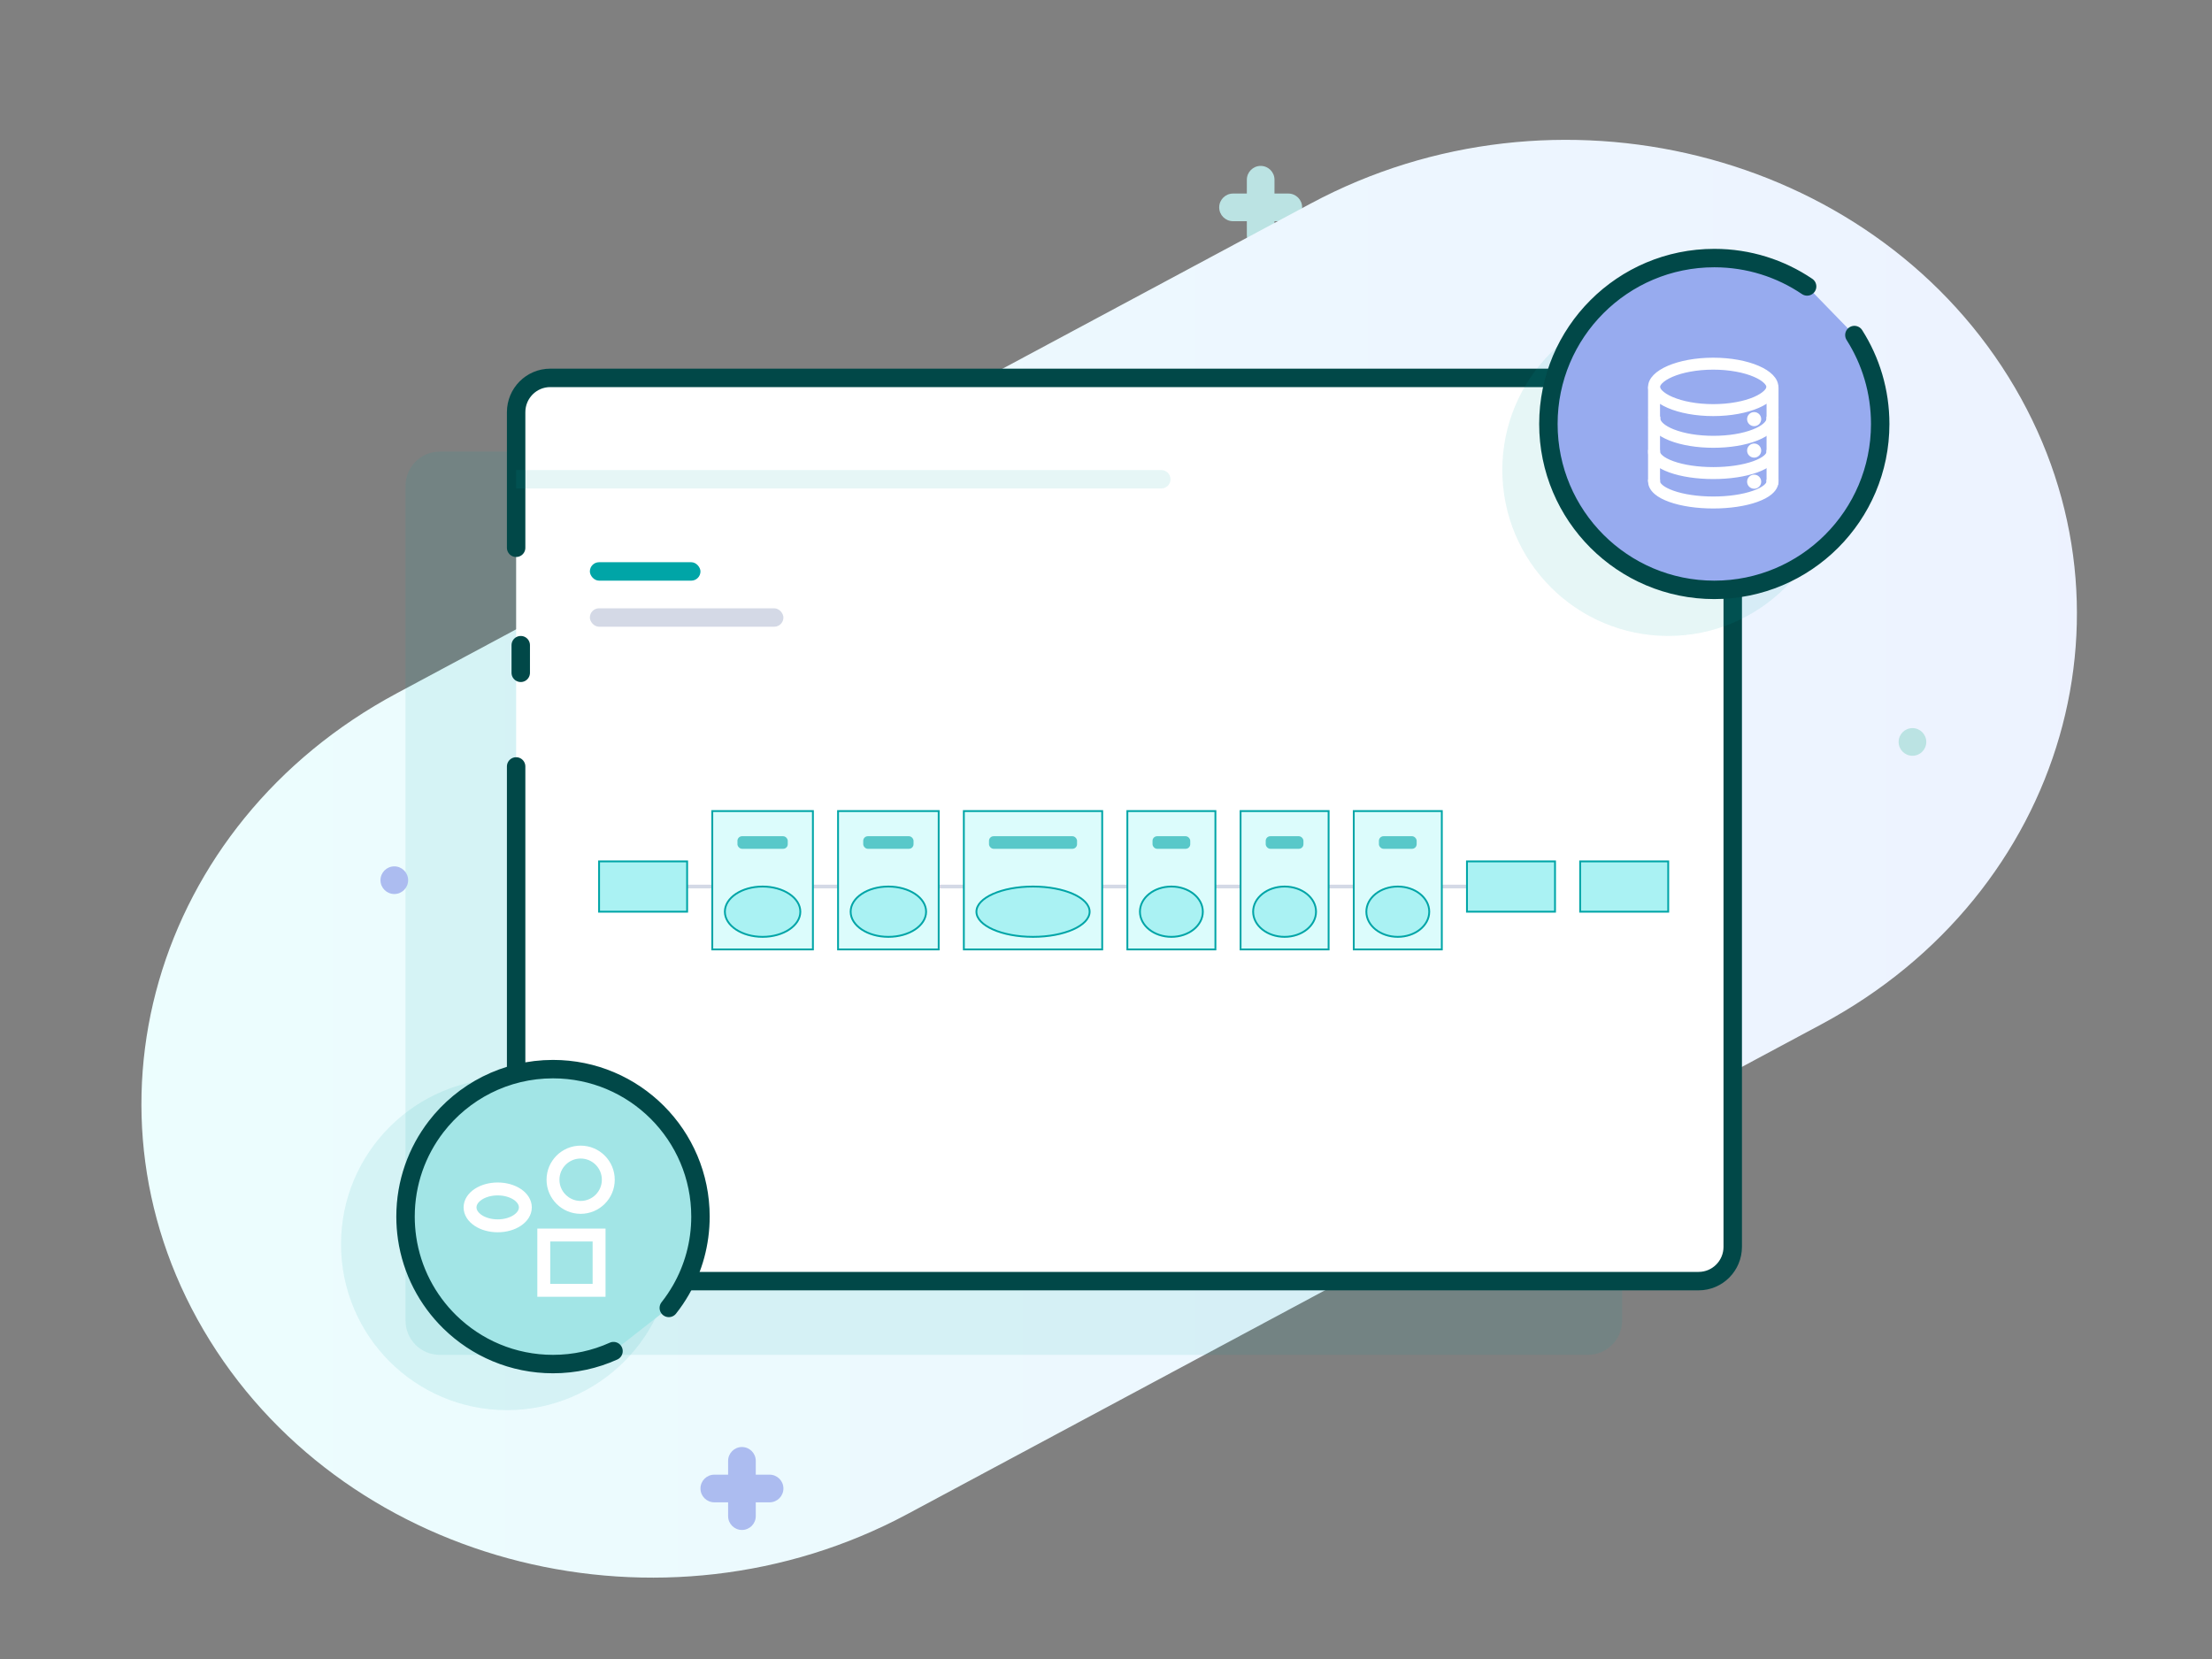 <?xml version="1.0" encoding="UTF-8"?>
<svg width="240px" height="180px" viewBox="0 0 240 180" version="1.1" xmlns="http://www.w3.org/2000/svg" xmlns:xlink="http://www.w3.org/1999/xlink">
    <rect x="0" y="0" width="240" height="180" fill="#808080" stroke="none"/>
    <!-- Generator: Sketch 63.1 (92452) - https://sketch.com -->
    <title>数据图</title>
    <desc>Created with Sketch.</desc>
    <defs>
        <linearGradient x1="100%" y1="50%" x2="0%" y2="50%" id="linearGradient-1">
            <stop stop-color="#EDF2FF" offset="0%"></stop>
            <stop stop-color="#ECFEFE" offset="100%"></stop>
        </linearGradient>
    </defs>
    <g id="智能小助手" stroke="none" stroke-width="1" fill="none" fill-rule="evenodd">
        <g id="数据图">
            <path d="M136.782,18 C137.611,18 138.282,18.672 138.282,19.5 L138.281,21 L139.782,21 C140.611,21 141.282,21.672 141.282,22.5 C141.282,23.328 140.611,24 139.782,24 L138.281,24 L138.282,25.5 C138.282,26.328 137.611,27 136.782,27 C135.954,27 135.282,26.328 135.282,25.5 L135.281,24 L133.782,24 C132.954,24 132.282,23.328 132.282,22.5 C132.282,21.672 132.954,21 133.782,21 L135.281,21 L135.282,19.5 C135.282,18.672 135.954,18 136.782,18 Z" id="形状结合备份" fill="#BBE3E3" transform="translate(136.782, 22.5) rotate(-360) translate(-136.782, -22.5) "></path>
            <path d="M43.053,75.22 L142.239,22.07 C168.735,7.872 202.616,16.298 217.913,40.89 C233.211,65.482 224.133,96.928 197.636,111.126 L98.45,164.276 C71.954,178.474 38.073,170.048 22.776,145.456 C7.478,120.864 16.556,89.418 43.053,75.22 Z" id="矩形" fill="url(#linearGradient-1)"></path>
            <path d="M44.5,81 L44.5,78 M44,67.434 L44,52.722 C44,50.666 45.657,49 47.701,49 L172.299,49 C174.343,49 176,50.666 176,52.722 L176,143.278 C176,145.334 174.343,147 172.299,147 L47.701,147 C45.657,147 44,145.334 44,143.278 L44,91.158 L44,91.158" id="形状" fill-opacity="0.1" fill="#00A5A7"></path>
            <path d="M56.5,73 L56.5,70 M56,59.434 L56,44.722 C56,42.666 57.657,41 59.701,41 L184.299,41 C186.343,41 188,42.666 188,44.722 L188,135.278 C188,137.334 186.343,139 184.299,139 L59.701,139 C57.657,139 56,137.334 56,135.278 L56,83.158 L56,83.158" id="形状" stroke="#014848" stroke-width="2" fill="#FFFFFF" stroke-linecap="round"></path>
            <rect id="矩形" fill="#00A5A7" x="64" y="61" width="12" height="2" rx="1"></rect>
            <path d="M56,51 L126,51 C126.552,51 127,51.448 127,52 C127,52.552 126.552,53 126,53 L56,53 L56,53 L56,51 Z" id="矩形" fill="#00A5A7" opacity="0.1"></path>
            <rect id="矩形备份-100" fill="#D4D9E6" x="64" y="66" width="21" height="2" rx="1"></rect>
            <path d="M80.5,157 C81.328,157 82,157.672 82,158.5 L81.999,160 L83.5,160 C84.328,160 85,160.672 85,161.5 C85,162.328 84.328,163 83.5,163 L81.999,163 L82,164.5 C82,165.328 81.328,166 80.5,166 C79.672,166 79,165.328 79,164.5 L78.999,163 L77.5,163 C76.672,163 76,162.328 76,161.5 C76,160.672 76.672,160 77.5,160 L78.999,160 L79,158.5 C79,157.672 79.672,157 80.5,157 Z" id="形状结合" fill="#ACBCF0" transform="translate(80.5, 161.5) rotate(-360) translate(-80.5, -161.5) "></path>
            <circle id="椭圆形" fill="#ACBCF0" cx="42.782" cy="95.5" r="1.5"></circle>
            <circle id="椭圆形备份" fill="#BBE3E3" cx="207.5" cy="80.5" r="1.5"></circle>
            <circle id="椭圆形" fill-opacity="0.1" fill="#00A5A7" cx="181" cy="51" r="18"></circle>
            <circle id="椭圆形备份-3" fill-opacity="0.1" fill="#00A5A7" cx="55" cy="135" r="18"></circle>
            <path d="M196.071,31.079 C193.197,29.135 189.731,28 186,28 C176.059,28 168,36.059 168,46 C168,55.941 176.059,64 186,64 C195.941,64 204,55.941 204,46 C204,42.451 202.973,39.142 201.199,36.353" id="路径" stroke="#014848" stroke-width="2" fill="#97ABEF" stroke-linecap="round"></path>
            <g id="数据-(1)" transform="translate(179, 39)" fill="#FFFFFF" fill-rule="nonzero" stroke="#FFFFFF" stroke-width="0.4">
                <path d="M6.882,0.907 C7.755,0.907 8.601,0.981 9.393,1.126 C10.144,1.263 10.812,1.458 11.381,1.703 C11.897,1.925 12.308,2.184 12.566,2.45 C12.696,2.583 12.85,2.78 12.85,2.978 C12.85,3.175 12.696,3.373 12.566,3.506 C12.306,3.772 11.897,4.03 11.381,4.253 C10.814,4.499 10.144,4.693 9.393,4.829 C8.599,4.975 7.755,5.048 6.882,5.048 C6.009,5.048 5.163,4.975 4.371,4.829 C3.621,4.693 2.953,4.497 2.383,4.253 C1.868,4.03 1.457,3.772 1.198,3.506 C1.069,3.373 0.914,3.175 0.914,2.978 C0.914,2.78 1.069,2.583 1.198,2.45 C1.458,2.184 1.868,1.925 2.383,1.703 C2.951,1.457 3.621,1.263 4.371,1.126 C5.165,0.981 6.009,0.907 6.882,0.907 M6.882,0.009 C3.089,0.009 0.016,1.338 0.016,2.978 C0.016,4.617 3.091,5.945 6.882,5.945 C10.673,5.945 13.748,4.616 13.748,2.976 C13.748,1.336 10.675,0.009 6.882,0.009 Z M6.904,9.384 C5.135,9.384 3.464,9.109 2.202,8.608 C1.561,8.353 1.051,8.051 0.686,7.71 C0.264,7.315 0.04,6.859 0.04,6.394 L0.938,6.394 C0.938,6.862 1.534,7.378 2.532,7.773 C3.693,8.233 5.244,8.486 6.904,8.486 C8.563,8.486 10.115,8.233 11.275,7.773 C12.274,7.378 12.87,6.862 12.87,6.394 L13.768,6.394 C13.768,6.859 13.545,7.315 13.121,7.71 C12.757,8.051 12.247,8.353 11.606,8.608 C10.343,9.109 8.673,9.384 6.904,9.384 Z M6.891,12.777 C5.124,12.777 3.455,12.527 2.195,12.074 C1.554,11.844 1.043,11.57 0.679,11.261 C0.131,10.796 0.014,10.33 0.014,10.022 L0.914,10.022 C0.914,10.33 1.331,10.81 2.498,11.23 C3.664,11.649 5.224,11.879 6.891,11.879 C8.558,11.879 10.117,11.649 11.284,11.23 C12.453,10.812 12.868,10.33 12.868,10.022 L13.768,10.022 C13.768,10.33 13.653,10.796 13.103,11.261 C12.739,11.57 12.229,11.844 11.588,12.074 C10.327,12.527 8.658,12.777 6.891,12.777 Z M6.891,15.97 C5.124,15.97 3.457,15.724 2.195,15.275 C1.554,15.047 1.043,14.776 0.679,14.468 C0.129,14.007 0.014,13.543 0.014,13.235 L0.912,13.235 C0.912,13.538 1.329,14.012 2.496,14.427 C3.664,14.842 5.224,15.07 6.891,15.07 C8.558,15.07 10.119,14.842 11.286,14.427 C12.453,14.012 12.87,13.538 12.87,13.235 L13.768,13.235 C13.768,13.542 13.653,14.005 13.103,14.468 C12.739,14.776 12.229,15.047 11.588,15.275 C10.325,15.724 8.658,15.97 6.891,15.97 Z" id="形状"></path>
                <path d="M0.568,13.631 L0.449,13.631 C0.208,13.631 0.013,13.436 0.013,13.195 L0.013,3.077 C0.013,2.836 0.208,2.64 0.449,2.64 L0.568,2.64 C0.756,2.64 0.911,2.795 0.911,2.983 L0.911,13.288 C0.911,13.477 0.756,13.631 0.568,13.631 Z M13.425,13.673 L13.306,13.673 C13.066,13.673 12.87,13.477 12.87,13.236 L12.87,3.136 C12.87,2.895 13.066,2.699 13.306,2.699 L13.425,2.699 C13.614,2.699 13.768,2.854 13.768,3.042 L13.768,13.33 C13.768,13.518 13.614,13.673 13.425,13.673 Z M11.324,5.909 C11.011,5.909 10.758,6.162 10.758,6.474 C10.758,6.787 11.011,7.04 11.324,7.04 C11.636,7.04 11.889,6.787 11.889,6.474 C11.889,6.162 11.636,5.909 11.324,5.909 Z M11.324,9.321 C11.011,9.321 10.758,9.574 10.758,9.887 C10.758,10.199 11.011,10.453 11.324,10.453 C11.636,10.453 11.889,10.199 11.889,9.887 C11.889,9.574 11.636,9.321 11.324,9.321 Z M11.324,12.698 C11.011,12.698 10.758,12.951 10.758,13.263 C10.758,13.576 11.011,13.829 11.324,13.829 C11.636,13.829 11.889,13.576 11.889,13.263 C11.889,12.951 11.636,12.698 11.324,12.698 Z" id="形状"></path>
            </g>
            <path d="M72.564,141.908 C73.048,141.295 73.488,140.645 73.88,139.964 C75.229,137.619 76,134.9 76,132 C76,123.163 68.837,116 60,116 C54.838,116 50.247,118.445 47.321,122.239 C45.239,124.94 44,128.326 44,132 C44,132.793 44.058,133.572 44.169,134.334 C44.686,137.873 46.362,141.036 48.799,143.425 C51.685,146.255 55.639,148 60,148 C62.34,148 64.562,147.498 66.565,146.595" id="路径" stroke="#014848" stroke-width="2" fill="#A2E5E6" stroke-linecap="round"></path>
            <circle id="椭圆形" stroke="#FFFFFF" stroke-width="1.4" cx="63" cy="128" r="3"></circle>
            <ellipse id="椭圆形备份-2" stroke="#FFFFFF" stroke-width="1.4" cx="54" cy="131" rx="3" ry="2"></ellipse>
            <rect id="矩形" stroke="#FFFFFF" stroke-width="1.4" x="59" y="134" width="6" height="6"></rect>
            <g id="编组-31" transform="translate(65, 88)">
                <line x1="4.015" y1="8.188" x2="98.941" y2="8.188" id="路径-65" stroke="#D4D9E6" stroke-width="0.4"></line>
                <rect id="矩形" stroke="#00A5A7" stroke-width="0.2" fill="#AAF2F3" x="0" y="5.459" width="9.553" height="5.459"></rect>
                <rect id="矩形备份-118" stroke="#00A5A7" stroke-width="0.2" fill="#AAF2F3" x="94.165" y="5.459" width="9.553" height="5.459"></rect>
                <rect id="矩形备份-119" stroke="#00A5A7" stroke-width="0.2" fill="#AAF2F3" x="106.447" y="5.459" width="9.553" height="5.459"></rect>
                <rect id="矩形" stroke="#00A5A7" stroke-width="0.2" fill="#DCFCFC" x="12.282" y="0" width="10.918" height="15.012"></rect>
                <rect id="矩形备份-113" stroke="#00A5A7" stroke-width="0.2" fill="#DCFCFC" x="25.929" y="0" width="10.918" height="15.012"></rect>
                <rect id="矩形备份-114" stroke="#00A5A7" stroke-width="0.2" fill="#DCFCFC" x="39.576" y="0" width="15.012" height="15.012"></rect>
                <rect id="矩形备份-115" stroke="#00A5A7" stroke-width="0.2" fill="#DCFCFC" x="57.318" y="0" width="9.553" height="15.012"></rect>
                <rect id="矩形备份-116" stroke="#00A5A7" stroke-width="0.2" fill="#DCFCFC" x="69.6" y="0" width="9.553" height="15.012"></rect>
                <rect id="矩形备份-117" stroke="#00A5A7" stroke-width="0.2" fill="#DCFCFC" x="81.882" y="0" width="9.553" height="15.012"></rect>
                <rect id="矩形" fill="#00A5A7" opacity="0.6" x="15.012" y="2.729" width="5.459" height="1.365" rx="0.5"></rect>
                <rect id="矩形备份-120" fill="#00A5A7" opacity="0.6" x="28.659" y="2.729" width="5.459" height="1.365" rx="0.5"></rect>
                <rect id="矩形备份-121" fill="#00A5A7" opacity="0.6" x="42.306" y="2.729" width="9.553" height="1.365" rx="0.5"></rect>
                <rect id="矩形备份-122" fill="#00A5A7" opacity="0.6" x="60.047" y="2.729" width="4.094" height="1.365" rx="0.5"></rect>
                <rect id="矩形备份-123" fill="#00A5A7" opacity="0.6" x="72.329" y="2.729" width="4.094" height="1.365" rx="0.5"></rect>
                <rect id="矩形备份-124" fill="#00A5A7" opacity="0.6" x="84.612" y="2.729" width="4.094" height="1.365" rx="0.5"></rect>
                <ellipse id="椭圆形" stroke="#00A5A7" stroke-width="0.2" fill="#AAF2F3" cx="17.741" cy="10.918" rx="4.094" ry="2.729"></ellipse>
                <ellipse id="椭圆形备份-24" stroke="#00A5A7" stroke-width="0.2" fill="#AAF2F3" cx="31.388" cy="10.918" rx="4.094" ry="2.729"></ellipse>
                <ellipse id="椭圆形备份-26" stroke="#00A5A7" stroke-width="0.2" fill="#AAF2F3" cx="62.094" cy="10.918" rx="3.412" ry="2.729"></ellipse>
                <ellipse id="椭圆形备份-27" stroke="#00A5A7" stroke-width="0.2" fill="#AAF2F3" cx="74.376" cy="10.918" rx="3.412" ry="2.729"></ellipse>
                <ellipse id="椭圆形备份-28" stroke="#00A5A7" stroke-width="0.2" fill="#AAF2F3" cx="86.659" cy="10.918" rx="3.412" ry="2.729"></ellipse>
                <ellipse id="椭圆形备份-25" stroke="#00A5A7" stroke-width="0.2" fill="#AAF2F3" cx="47.082" cy="10.918" rx="6.141" ry="2.729"></ellipse>
            </g>
        </g>
    </g>
</svg>